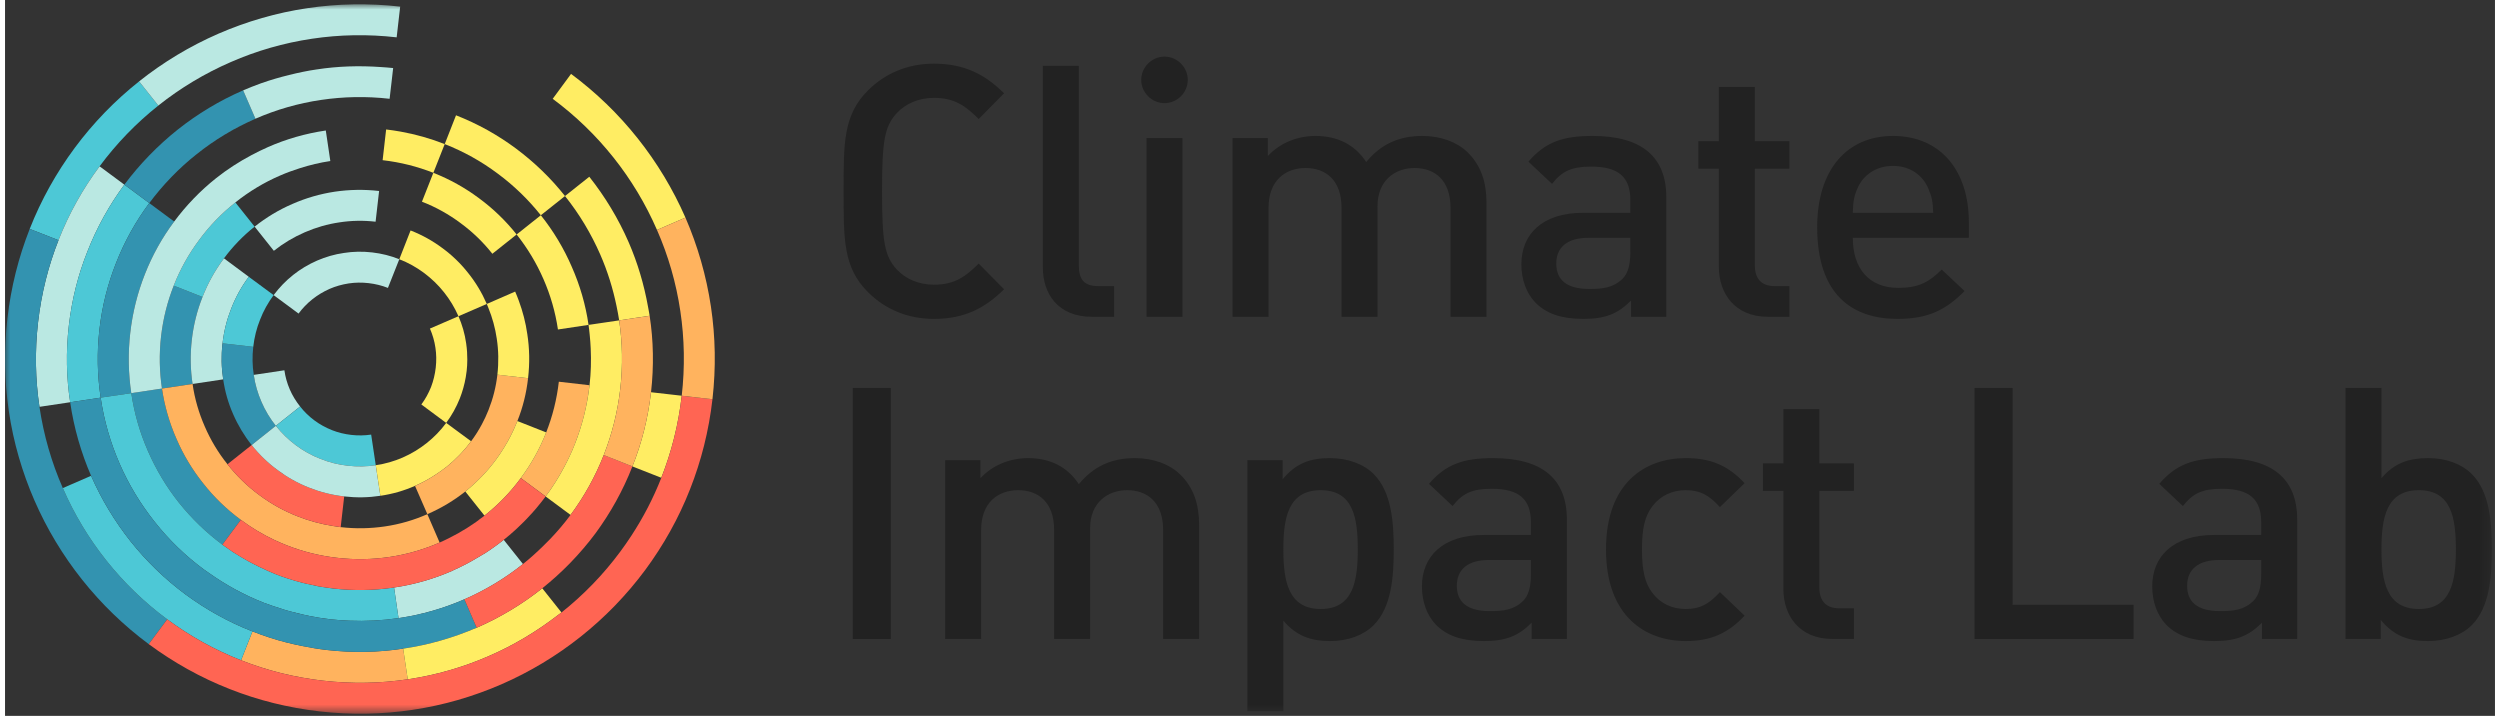 <svg xmlns="http://www.w3.org/2000/svg" xmlns:xlink="http://www.w3.org/1999/xlink" width="227" height="65" viewBox="0 0 240 69">
  <rect x="0" y="0" width="240" height="69" fill="#333333" stroke="none"/>
  <defs>
    <polygon id="logo-a" points="0 68.379 239.699 68.379 239.699 0 0 0"></polygon>
  </defs>
  <g fill="none" fill-rule="evenodd" transform="translate(0 .415)">
    <path fill="#222" d="M89.531 30.323C87.016 30.323 84.84 29.406 83.174 27.741 80.795 25.362 80.829 22.677 80.829 18.023 80.829 13.367 80.795 10.683 83.174 8.304 84.84 6.64 87.016 5.722 89.531 5.722 92.557 5.722 94.495 6.809 96.296 8.576L93.849 11.057C92.592 9.8 91.537 9.018 89.531 9.018 88.103 9.018 86.812 9.562 85.962 10.479 84.772 11.77 84.534 13.164 84.534 18.023 84.534 22.882 84.772 24.275 85.962 25.566 86.812 26.483 88.103 27.027 89.531 27.027 91.537 27.027 92.592 26.245 93.849 24.989L96.296 27.468C94.495 29.236 92.557 30.323 89.531 30.323zM104.758 30.119C101.495 30.119 100.033 27.91 100.033 25.362L100.033 5.927 103.5 5.927 103.5 25.158C103.5 26.483 103.976 27.163 105.37 27.163L106.9 27.163 106.9 30.119 104.758 30.119z"></path>
    <mask id="logo-b" fill="#fff">
      <use xlink:href="#logo-a"></use>
    </mask>
    <path fill="#222" d="M110.026 30.119L113.493 30.119 113.493 12.891 110.026 12.891 110.026 30.119zM111.759 9.528C110.536 9.528 109.515 8.508 109.515 7.285 109.515 6.062 110.536 5.042 111.759 5.042 112.984 5.042 114.003 6.062 114.003 7.285 114.003 8.508 112.984 9.528 111.759 9.528L111.759 9.528zM139.328 30.119L139.328 19.62C139.328 16.935 137.798 15.78 135.86 15.78 133.991 15.78 132.291 16.97 132.291 19.45L132.291 30.119 128.823 30.119 128.823 19.62C128.823 16.935 127.294 15.78 125.355 15.78 123.418 15.78 121.786 16.97 121.786 19.62L121.786 30.119 118.319 30.119 118.319 12.892 121.718 12.892 121.718 14.625C122.873 13.367 124.574 12.688 126.307 12.688 128.449 12.688 130.115 13.538 131.203 15.202 132.596 13.503 134.33 12.688 136.608 12.688 138.376 12.688 139.94 13.265 140.959 14.251 142.285 15.542 142.795 17.173 142.795 19.11L142.795 30.119 139.328 30.119zM156.66 22.508L152.615 22.508C150.576 22.508 149.522 23.426 149.522 24.989 149.522 26.551 150.508 27.435 152.683 27.435 154.009 27.435 154.995 27.333 155.914 26.45 156.422 25.939 156.66 25.124 156.66 23.901L156.66 22.508zM156.729 30.119L156.729 28.556C155.471 29.813 154.281 30.323 152.139 30.323 149.998 30.323 148.57 29.813 147.516 28.76 146.632 27.842 146.156 26.517 146.156 25.057 146.156 22.168 148.162 20.096 152.106 20.096L156.66 20.096 156.66 18.872C156.66 16.697 155.573 15.644 152.888 15.644 150.984 15.644 150.065 16.085 149.114 17.309L146.837 15.168C148.467 13.266 150.168 12.688 153.023 12.688 157.748 12.688 160.128 14.693 160.128 18.6L160.128 30.119 156.729 30.119zM169.916 30.119C166.687 30.119 165.191 27.809 165.191 25.328L165.191 15.848 163.22 15.848 163.22 13.197 165.191 13.197 165.191 7.965 168.659 7.965 168.659 13.197 171.99 13.197 171.99 15.848 168.659 15.848 168.659 25.158C168.659 26.415 169.271 27.163 170.563 27.163L171.99 27.163 171.99 30.119 169.916 30.119zM185.378 17.751C184.833 16.46 183.61 15.576 181.978 15.576 180.347 15.576 179.089 16.46 178.545 17.751 178.205 18.533 178.137 19.042 178.103 20.096L185.854 20.096C185.819 19.042 185.718 18.533 185.378 17.751L185.378 17.751zM178.103 22.508C178.103 25.464 179.667 27.333 182.488 27.333 184.426 27.333 185.446 26.789 186.67 25.566L188.879 27.638C187.111 29.406 185.446 30.323 182.421 30.323 178.103 30.323 174.669 28.046 174.669 21.488 174.669 15.916 177.559 12.688 181.978 12.688 186.601 12.688 189.287 16.086 189.287 20.979L189.287 22.508 178.103 22.508z" mask="url(#logo-b)"></path>
    <polygon fill="#222" points="81.713 61.172 85.384 61.172 85.384 36.98 81.713 36.98" mask="url(#logo-b)"></polygon>
    <path fill="#222" d="M111.627 61.172L111.627 50.673C111.627 47.988 110.097 46.833 108.159 46.833 106.289 46.833 104.589 48.023 104.589 50.502L104.589 61.172 101.122 61.172 101.122 50.673C101.122 47.988 99.592 46.833 97.655 46.833 95.717 46.833 94.085 48.023 94.085 50.673L94.085 61.172 90.618 61.172 90.618 43.944 94.017 43.944 94.017 45.678C95.173 44.42 96.873 43.741 98.606 43.741 100.748 43.741 102.414 44.591 103.502 46.255 104.896 44.556 106.63 43.741 108.907 43.741 110.674 43.741 112.238 44.318 113.258 45.304 114.585 46.595 115.095 48.226 115.095 50.163L115.095 61.172 111.627 61.172zM126.817 46.833C123.69 46.833 123.215 49.483 123.215 52.541 123.215 55.6 123.69 58.284 126.817 58.284 129.945 58.284 130.388 55.6 130.388 52.541 130.388 49.483 129.945 46.833 126.817 46.833M131.917 59.848C130.965 60.798 129.469 61.376 127.736 61.376 125.9 61.376 124.472 60.901 123.215 59.405L123.215 68.137 119.746 68.137 119.746 43.945 123.146 43.945 123.146 45.78C124.438 44.217 125.831 43.741 127.701 43.741 129.436 43.741 130.965 44.318 131.917 45.27 133.651 47.003 133.855 49.925 133.855 52.541 133.855 55.157 133.651 58.113 131.917 59.848M147.076 53.561L143.031 53.561C140.991 53.561 139.937 54.479 139.937 56.041 139.937 57.604 140.923 58.487 143.099 58.487 144.425 58.487 145.41 58.387 146.328 57.502 146.838 56.992 147.076 56.177 147.076 54.954L147.076 53.561zM147.145 61.172L147.145 59.61C145.886 60.865 144.697 61.375 142.555 61.375 140.413 61.375 138.985 60.865 137.931 59.813 137.048 58.896 136.572 57.571 136.572 56.109 136.572 53.221 138.577 51.149 142.521 51.149L147.076 51.149 147.076 49.925C147.076 47.75 145.988 46.697 143.303 46.697 141.399 46.697 140.481 47.139 139.529 48.362L137.251 46.221C138.883 44.319 140.583 43.741 143.438 43.741 148.164 43.741 150.543 45.746 150.543 49.653L150.543 61.172 147.145 61.172zM161.997 61.375C158.121 61.375 154.314 58.997 154.314 52.541 154.314 46.085 158.121 43.741 161.997 43.741 164.376 43.741 166.043 44.421 167.674 46.153L165.295 48.464C164.207 47.274 163.357 46.833 161.997 46.833 160.671 46.833 159.549 47.377 158.802 48.362 158.054 49.314 157.781 50.537 157.781 52.541 157.781 54.547 158.054 55.803 158.802 56.754 159.549 57.741 160.671 58.284 161.997 58.284 163.357 58.284 164.207 57.842 165.295 56.654L167.674 58.929C166.043 60.662 164.376 61.375 161.997 61.375M176.137 61.172C172.907 61.172 171.412 58.862 171.412 56.38L171.412 46.901 169.439 46.901 169.439 44.251 171.412 44.251 171.412 39.018 174.879 39.018 174.879 44.251 178.21 44.251 178.21 46.901 174.879 46.901 174.879 56.212C174.879 57.467 175.49 58.216 176.783 58.216L178.21 58.216 178.21 61.172 176.137 61.172z" mask="url(#logo-b)"></path>
    <polygon fill="#222" points="189.834 61.172 189.834 36.98 193.505 36.98 193.505 57.877 205.166 57.877 205.166 61.172" mask="url(#logo-b)"></polygon>
    <path fill="#222" d="M217.468 53.561L213.423 53.561C211.383 53.561 210.329 54.479 210.329 56.041 210.329 57.604 211.315 58.487 213.491 58.487 214.817 58.487 215.802 58.387 216.721 57.502 217.23 56.992 217.468 56.177 217.468 54.954L217.468 53.561zM217.537 61.172L217.537 59.61C216.278 60.865 215.089 61.375 212.947 61.375 210.806 61.375 209.377 60.865 208.323 59.813 207.44 58.896 206.964 57.571 206.964 56.109 206.964 53.221 208.969 51.149 212.913 51.149L217.468 51.149 217.468 49.925C217.468 47.75 216.38 46.697 213.695 46.697 211.791 46.697 210.873 47.139 209.921 48.362L207.644 46.221C209.275 44.319 210.975 43.741 213.83 43.741 218.556 43.741 220.936 45.746 220.936 49.653L220.936 61.172 217.537 61.172zM232.662 46.833C229.534 46.833 229.058 49.483 229.058 52.541 229.058 55.6 229.534 58.284 232.662 58.284 235.789 58.284 236.232 55.6 236.232 52.541 236.232 49.483 235.789 46.833 232.662 46.833M237.761 59.848C236.809 60.798 235.28 61.376 233.546 61.376 231.675 61.376 230.282 60.901 228.99 59.338L228.99 61.172 225.591 61.172 225.591 36.979 229.058 36.979 229.058 45.678C230.317 44.183 231.744 43.741 233.58 43.741 235.313 43.741 236.809 44.318 237.761 45.27 239.495 47.003 239.699 49.925 239.699 52.541 239.699 55.157 239.495 58.113 237.761 59.848" mask="url(#logo-b)"></path>
    <path fill="#FFB35E" d="M38.375,62.107 L38.374,62.104 C35.983,62.473 33.51,62.521 31.001,62.234 L30.992,62.233 C30.192,62.143 29.409,62.006 28.633,61.85 C27.586,61.64 26.558,61.383 25.559,61.059 C24.98,60.873 24.409,60.668 23.848,60.445 L22.75,63.228 C25.234,64.208 27.883,64.877 30.654,65.194 L30.663,65.195 C33.443,65.512 36.175,65.457 38.816,65.062 L38.375,62.107 Z" mask="url(#logo-b)"></path>
    <path fill="#BAE8E2" d="M49.922,53.949 L48.069,51.619 L48.068,51.618 C47.683,51.924 47.287,52.217 46.881,52.496 C46.862,52.51 46.844,52.525 46.825,52.538 C46.65,52.659 46.475,52.773 46.301,52.887 C46.204,52.949 46.102,53 46.005,53.061 C45.699,53.252 45.388,53.433 45.072,53.609 C44.908,53.701 44.748,53.795 44.581,53.882 C44.091,54.139 43.595,54.385 43.087,54.608 L43.087,54.614 C41.332,55.38 39.457,55.925 37.501,56.214 L37.496,56.214 L37.497,56.218 L37.499,56.217 L37.929,59.165 L37.931,59.165 L37.931,59.165 L37.931,59.163 C40.143,58.841 42.28,58.223 44.277,57.35 C46.314,56.462 48.203,55.32 49.924,53.949 L49.923,53.948 L49.922,53.949 Z" mask="url(#logo-b)"></path>
    <path fill="#FFB35E" d="M49.713,45.662 L49.715,45.665 L49.716,45.664 L52.108,47.437 C52.775,46.548 53.365,45.602 53.889,44.614 C54.277,43.887 54.632,43.139 54.935,42.361 L54.935,42.359 L54.933,42.358 C55.631,40.591 56.115,38.697 56.337,36.716 L53.38,36.378 C53.185,38.091 52.767,39.731 52.163,41.263 L52.162,41.263 L52.161,41.265 C51.538,42.853 50.71,44.327 49.713,45.662 Z" mask="url(#logo-b)"></path>
    <path fill="#4DC8D6" d="M9.115,15.616 C10.743,13.417 12.646,11.452 14.776,9.76 L12.922,7.43 C10.591,9.282 8.501,11.437 6.712,13.847 C4.954,16.223 3.48,18.843 2.379,21.651 L5.154,22.739 C6.163,20.166 7.501,17.78 9.115,15.616" mask="url(#logo-b)"></path>
    <path fill="#BAE8E2" d="M3.186,30.648 C2.868,33.428 2.923,36.158 3.319,38.798 L6.279,38.356 C5.909,35.967 5.861,33.494 6.147,30.987 C6.434,28.479 7.038,26.081 7.937,23.835 C8.845,21.509 10.056,19.346 11.5,17.383 L9.115,15.616 C7.501,17.78 6.164,20.167 5.155,22.739 C4.173,25.222 3.504,27.869 3.186,30.648" mask="url(#logo-b)"></path>
    <path fill="#4DC8D6" d="M6.148,30.987 C5.861,33.494 5.909,35.967 6.278,38.356 L9.219,37.913 C8.893,35.785 8.844,33.569 9.1,31.324 C9.356,29.079 9.904,26.94 10.702,24.931 C11.518,22.851 12.602,20.911 13.903,19.161 L11.5,17.383 C10.056,19.346 8.846,21.51 7.937,23.835 C7.038,26.081 6.434,28.479 6.148,30.987" mask="url(#logo-b)"></path>
    <path fill="#3393B0" d="M9.1,31.324 C8.844,33.569 8.893,35.785 9.219,37.913 L12.168,37.479 C11.887,35.594 11.844,33.645 12.071,31.663 C12.297,29.68 12.779,27.791 13.478,26.018 C14.201,24.184 15.147,22.485 16.305,20.939 L13.903,19.161 C12.602,20.911 11.518,22.851 10.703,24.931 C9.903,26.94 9.357,29.079 9.1,31.324" mask="url(#logo-b)"></path>
    <path fill="#3393B0" d="M18.489 14.431L18.487 14.428 18.487 14.428 18.488 14.428C20.209 13.057 22.104 11.915 24.135 11.028L22.951 8.293 22.954 8.293 22.953 8.291C20.684 9.279 18.556 10.558 16.629 12.09 14.71 13.623 12.985 15.397 11.501 17.383L13.903 19.161C15.225 17.387 16.765 15.792 18.489 14.431M9.765 53.611C8.072 51.483 6.661 49.139 5.571 46.63 4.486 44.159 3.723 41.531 3.319 38.798 2.923 36.157 2.868 33.428 3.186 30.649 3.504 27.869 4.173 25.222 5.155 22.738L2.38 21.652C1.307 24.372.572 27.269.225 30.311-.123 33.352-.061 36.339.37 39.232.809 42.216 1.654 45.101 2.831 47.812 4.03 50.562 5.58 53.133 7.434 55.464 9.287 57.793 11.443 59.882 13.853 61.671L15.632 59.279C13.432 57.652 11.458 55.739 9.765 53.611" mask="url(#logo-b)"></path>
    <path fill="#BAE8E2" d="M21.76,5.568 C24.232,4.484 26.87,3.722 29.595,3.317 C32.237,2.922 34.968,2.866 37.749,3.184 L38.087,0.224 C35.044,-0.123 32.055,-0.061 29.161,0.37 C26.175,0.809 23.289,1.653 20.577,2.829 C17.825,4.028 15.253,5.578 12.922,7.43 L14.775,9.76 C16.904,8.068 19.25,6.657 21.76,5.568" mask="url(#logo-b)"></path>
    <path fill="#3393B0" d="M16.768 48.046C17.981 49.56 19.385 50.922 20.95 52.082L20.95 52.081 21.139 51.827 22.728 49.689C21.366 48.681 20.142 47.505 19.109 46.185 18.058 44.873 17.186 43.426 16.519 41.873 15.85 40.347 15.375 38.725 15.127 37.037L12.168 37.479C12.459 39.429 12.998 41.297 13.778 43.064 14.555 44.849 15.565 46.533 16.768 48.046M18.003 32.34C18.168 30.891 18.519 29.51 19.034 28.211L16.261 27.116C15.654 28.651 15.237 30.291 15.042 32.001 14.846 33.713 14.882 35.404 15.127 37.037L18.076 36.595C17.867 35.223 17.838 33.788 18.003 32.34" mask="url(#logo-b)"></path>
    <path fill="#BAE8E2" d="M18.488,14.428 L18.488,14.428 L18.49,14.431 L18.49,14.43 C20.207,13.057 22.108,11.918 24.135,11.031 L24.135,11.028 C22.104,11.915 20.209,13.057 18.488,14.428 L18.488,14.428 Z" mask="url(#logo-b)"></path>
    <path fill="#FFB35E" d="M19.109,46.186 C20.142,47.505 21.365,48.681 22.728,49.689 C22.729,49.69 22.729,49.69 22.73,49.69 C23.731,50.437 24.81,51.09 25.958,51.631 C25.989,51.647 26.024,51.659 26.056,51.674 C26.407,51.837 26.763,51.994 27.127,52.135 L27.127,52.135 L27.161,52.051 L27.127,52.135 C28.653,52.74 30.294,53.156 32.008,53.351 L32.015,53.351 C33.736,53.553 35.423,53.513 37.057,53.271 C38.744,53.022 40.364,52.545 41.89,51.88 L40.707,49.145 C39.416,49.716 38.038,50.119 36.606,50.328 C35.228,50.529 33.803,50.563 32.351,50.395 C32.099,50.365 31.852,50.323 31.604,50.283 C30.428,50.094 29.296,49.788 28.225,49.363 L28.225,49.361 C28.225,49.361 28.224,49.36 28.223,49.36 L28.223,49.363 C26.879,48.842 25.629,48.14 24.497,47.296 C23.346,46.449 22.314,45.442 21.441,44.333 C20.549,43.223 19.817,42.002 19.251,40.69 C18.683,39.396 18.281,38.021 18.077,36.595 L15.127,37.037 C15.374,38.725 15.849,40.348 16.519,41.873 C17.187,43.426 18.058,44.873 19.109,46.186" mask="url(#logo-b)"></path>
    <path fill="#4DC8D6" d="M18.708,22.717 C17.712,24.053 16.882,25.527 16.26,27.115 L19.034,28.211 C19.555,26.868 20.258,25.618 21.103,24.486 C21.948,23.345 22.947,22.312 24.057,21.43 L22.204,19.1 C20.883,20.141 19.708,21.355 18.708,22.717" mask="url(#logo-b)"></path>
    <path fill="#BAE8E2" d="M18.003,32.34 C17.838,33.788 17.867,35.223 18.076,36.595 L21.027,36.151 C20.853,35.022 20.829,33.864 20.964,32.678 C21.1,31.492 21.385,30.369 21.809,29.308 C22.237,28.21 22.804,27.183 23.496,26.264 L21.102,24.486 C20.258,25.618 19.555,26.868 19.034,28.211 C18.519,29.51 18.168,30.891 18.003,32.34" mask="url(#logo-b)"></path>
    <path fill="#4DC8D6" d="M20.353 16.753C20.349 16.755 20.346 16.757 20.346 16.757L20.343 16.76C20.343 16.76 20.345 16.759 20.346 16.757 20.349 16.756 20.351 16.754 20.353 16.753M17.4 56.886C15.413 55.411 13.628 53.684 12.095 51.759 10.573 49.833 9.291 47.715 8.294 45.446L5.571 46.63C6.661 49.139 8.072 51.483 9.765 53.611 11.457 55.739 13.432 57.652 15.632 59.279 17.797 60.883 20.186 62.22 22.75 63.228L23.847 60.446C21.52 59.538 19.364 58.329 17.4 56.886" mask="url(#logo-b)"></path>
    <path fill="#BAE8E2" d="M24.135,11.028 C26.138,10.155 28.269,9.536 30.481,9.214 C32.619,8.898 34.824,8.851 37.069,9.106 L37.294,7.167 L37.41,6.144 C37.015,6.099 36.621,6.077 36.227,6.048 C34.126,5.899 32.052,5.966 30.037,6.278 C29.137,6.407 28.256,6.596 27.384,6.812 C26.479,7.035 25.585,7.291 24.714,7.601 C24.695,7.608 24.676,7.613 24.656,7.62 C24.626,7.631 24.597,7.644 24.567,7.655 C24.022,7.853 23.484,8.064 22.954,8.293 L22.951,8.293 L24.135,11.028 Z" mask="url(#logo-b)"></path>
    <path fill="#3393B0" d="M21.027,36.152 C21.196,37.317 21.517,38.446 21.984,39.498 C22.449,40.569 23.05,41.573 23.772,42.481 L26.103,40.629 C25.541,39.923 25.071,39.144 24.715,38.315 C24.359,37.495 24.101,36.622 23.975,35.717 C23.838,34.84 23.821,33.939 23.926,33.016 L20.964,32.678 C20.829,33.864 20.853,35.022 21.027,36.152" mask="url(#logo-b)"></path>
    <path fill="#4DC8D6" d="M20.965 32.678L23.926 33.016C24.031 32.093 24.251 31.219 24.584 30.395 24.91 29.543 25.358 28.75 25.89 28.031L23.496 26.264C22.803 27.183 22.237 28.21 21.809 29.307 21.385 30.368 21.1 31.492 20.965 32.678M37.499 56.217L37.497 56.218 37.494 56.218C37.453 56.224 37.411 56.226 37.37 56.232 36.436 56.365 35.488 56.441 34.528 56.454 33.587 56.466 32.637 56.422 31.677 56.312L31.672 56.312 31.671 56.312 31.671 56.314 31.671 56.314C31.422 56.281 31.181 56.254 30.932 56.214 30.69 56.18 30.448 56.147 30.206 56.099L30.2 56.099C30.011 56.06 29.83 56.012 29.642 55.972 29.306 55.905 28.976 55.838 28.647 55.751 27.753 55.521 26.879 55.239 26.032 54.911L26.03 54.914 26.029 54.909C26.03 54.91 26.031 54.91 26.032 54.911L26.032 54.903C25.911 54.857 25.783 54.803 25.662 54.749 25.541 54.695 25.42 54.641 25.299 54.594 25.247 54.571 25.199 54.543 25.147 54.52 24.678 54.313 24.221 54.087 23.771 53.85 23.659 53.791 23.548 53.731 23.437 53.67 22.972 53.414 22.518 53.143 22.075 52.858 22.044 52.838 22.009 52.82 21.978 52.8 21.747 52.649 21.523 52.486 21.297 52.324 21.183 52.244 21.064 52.17 20.951 52.087L20.949 52.082C19.385 50.922 17.981 49.56 16.768 48.046 15.565 46.533 14.555 44.85 13.777 43.064 12.998 41.297 12.458 39.429 12.168 37.479L9.219 37.912C9.544 40.123 10.163 42.257 11.035 44.255 11.915 46.281 13.066 48.174 14.437 49.899 15.8 51.622 17.394 53.171 19.18 54.484L19.18 54.483 19.348 54.256 19.18 54.483C19.322 54.589 19.474 54.686 19.619 54.789 21.254 55.95 23.031 56.933 24.941 57.682L24.943 57.681 24.943 57.683 24.943 57.686C25.219 57.792 25.501 57.886 25.778 57.981 25.798 57.988 25.818 57.995 25.837 58.001 25.876 58.015 25.915 58.025 25.954 58.039 26.312 58.164 26.67 58.282 27.033 58.391 27.247 58.453 27.464 58.508 27.679 58.565 28.077 58.671 28.48 58.767 28.887 58.859 29.042 58.893 29.197 58.928 29.354 58.96 29.624 59.013 29.896 59.065 30.171 59.109 30.192 59.112 30.214 59.116 30.235 59.12 30.597 59.178 30.962 59.227 31.329 59.271L31.331 59.273 31.338 59.274 31.341 59.274C31.956 59.344 32.568 59.387 33.176 59.412 34.789 59.479 36.378 59.394 37.929 59.165L37.499 56.217z" mask="url(#logo-b)"></path>
    <polygon fill="#BAE8E2" points="19.18 54.483 19.18 54.483 19.348 54.256" mask="url(#logo-b)"></polygon>
    <path fill="#FF6553" d="M19.619 54.789C21.252 55.952 23.034 56.935 24.941 57.682L24.942 57.682C23.03 56.933 21.254 55.95 19.619 54.789M24.497 47.296C25.629 48.14 26.878 48.842 28.222 49.362L28.223 49.359C28.224 49.36 28.224 49.36 28.225 49.36L28.224 49.363C29.297 49.788 30.428 50.094 31.604 50.283 31.853 50.323 32.101 50.365 32.354 50.394L32.692 47.434C31.506 47.298 30.374 47.013 29.312 46.589 28.214 46.161 27.197 45.586 26.275 44.894 25.336 44.21 24.493 43.389 23.772 42.481L21.44 44.333C22.314 45.442 23.346 46.449 24.497 47.296" mask="url(#logo-b)"></path>
    <path fill="#BAE8E2" d="M28.895,21.973 C29.947,21.515 31.077,21.186 32.242,21.017 C33.373,20.842 34.532,20.819 35.718,20.955 L36.056,17.994 L36.047,17.993 C34.598,17.828 33.173,17.858 31.801,18.059 C30.373,18.272 28.996,18.674 27.703,19.242 C26.39,19.807 25.167,20.548 24.058,21.43 L25.911,23.76 C26.819,23.038 27.823,22.438 28.895,21.973" mask="url(#logo-b)"></path>
    <path fill="#BAE8E2" d="M30.918 12.164C28.961 12.453 27.092 12.99 25.324 13.77L25.325 13.772 25.327 13.771 25.327 13.775 25.325 13.772C24.788 14.006 24.264 14.267 23.746 14.542 23.149 14.859 22.565 15.202 21.999 15.57 21.995 15.573 21.989 15.577 21.984 15.58 21.422 15.945 20.877 16.337 20.353 16.752 20.351 16.755 20.348 16.756 20.346 16.757L20.345 16.763 20.343 16.76 20.343 16.76C18.83 17.963 17.466 19.375 16.305 20.939 15.147 22.485 14.2 24.184 13.478 26.018 12.779 27.791 12.297 29.68 12.071 31.663 11.844 33.645 11.888 35.595 12.168 37.479L15.127 37.037C14.882 35.404 14.846 33.713 15.041 32.001 15.237 30.292 15.654 28.651 16.261 27.115 16.883 25.527 17.712 24.053 18.708 22.717 19.708 21.355 20.883 20.141 22.204 19.1L22.206 19.092C23.517 18.049 24.967 17.168 26.52 16.502 27.131 16.234 27.762 16.006 28.403 15.802 29.36 15.497 30.343 15.256 31.355 15.107L30.918 12.164zM26.102 40.628L28.443 38.768C28.043 38.264 27.702 37.712 27.448 37.123 27.194 36.535 27.017 35.918 26.926 35.275L23.975 35.718C24.101 36.622 24.359 37.495 24.715 38.315 25.07 39.144 25.541 39.922 26.102 40.628M29.625 28.43C30.129 28.029 30.681 27.698 31.271 27.435 31.851 27.181 32.476 27.004 33.121 26.904 33.746 26.81 34.39 26.8 35.042 26.875 35.694 26.95 36.318 27.103 36.907 27.336L38.002 24.572C37.178 24.239 36.304 24.021 35.381 23.914 34.456 23.809 33.555 23.825 32.677 23.965 31.773 24.09 30.899 24.348 30.078 24.703 29.247 25.067 28.47 25.529 27.764 26.091 27.058 26.652 26.433 27.304 25.89 28.031L28.294 29.81C28.673 29.294 29.12 28.831 29.625 28.43" mask="url(#logo-b)"></path>
    <path fill="#4DC8D6" d="M28.044,42.51 C28.763,43.042 29.556,43.49 30.409,43.816 C31.233,44.149 32.107,44.368 33.031,44.473 C33.955,44.579 34.856,44.562 35.734,44.425 L35.291,41.475 C34.666,41.569 34.023,41.578 33.37,41.504 C32.718,41.43 32.093,41.276 31.505,41.043 C30.9,40.8 30.33,40.488 29.823,40.109 C29.298,39.719 28.836,39.271 28.444,38.768 L26.102,40.629 C26.664,41.334 27.317,41.969 28.044,42.51" mask="url(#logo-b)"></path>
    <polygon fill="#FF6553" points="31.669 56.313 31.67 56.313 31.67 56.311 31.669 56.311" mask="url(#logo-b)"></polygon>
    <path fill="#3393B0" d="M12.096,51.759 C13.628,53.685 15.413,55.411 17.401,56.886 C19.364,58.329 21.52,59.538 23.847,60.446 L23.848,60.444 C24.41,60.667 24.98,60.872 25.559,61.06 C26.558,61.383 27.586,61.64 28.633,61.85 C29.408,62.006 30.191,62.141 30.991,62.231 L30.993,62.23 L30.992,62.234 L31.001,62.234 C33.51,62.521 35.983,62.473 38.374,62.104 L38.375,62.103 L38.375,62.104 C40.847,61.744 43.22,61.052 45.459,60.088 L45.46,60.091 L45.46,60.091 L44.277,57.349 C42.281,58.223 40.143,58.841 37.931,59.164 L37.931,59.164 L37.931,59.164 L37.929,59.164 C36.379,59.393 34.79,59.478 33.176,59.412 C32.567,59.387 31.955,59.345 31.339,59.275 L31.339,59.274 L31.331,59.274 L31.33,59.276 L31.327,59.274 C30.96,59.233 30.597,59.179 30.235,59.12 C30.213,59.117 30.193,59.112 30.171,59.109 C29.897,59.063 29.624,59.014 29.354,58.96 C29.198,58.928 29.042,58.893 28.887,58.859 C28.481,58.769 28.078,58.673 27.68,58.566 C27.464,58.508 27.247,58.453 27.034,58.391 C26.67,58.282 26.312,58.164 25.955,58.039 C25.917,58.026 25.877,58.016 25.84,58.002 C25.819,57.995 25.799,57.988 25.778,57.981 C25.501,57.886 25.219,57.792 24.943,57.685 L24.943,57.683 L24.942,57.684 L24.941,57.681 C23.034,56.935 21.253,55.952 19.619,54.789 C19.474,54.685 19.323,54.59 19.179,54.484 C17.394,53.171 15.8,51.622 14.437,49.898 C13.065,48.174 11.914,46.282 11.036,44.255 C10.163,42.257 9.544,40.123 9.219,37.912 L6.279,38.357 C6.638,40.827 7.329,43.208 8.294,45.446 C9.292,47.715 10.572,49.834 12.096,51.759" mask="url(#logo-b)"></path>
    <polygon fill="#FF6553" points="31.331 59.274 31.339 59.274 31.331 59.273" mask="url(#logo-b)"></polygon>
    <path fill="#BAE8E2" d="M33.031,44.473 C32.107,44.368 31.233,44.149 30.409,43.816 C29.556,43.49 28.763,43.042 28.044,42.51 C27.317,41.968 26.664,41.335 26.102,40.628 L23.772,42.481 C24.493,43.389 25.336,44.209 26.276,44.895 C27.197,45.587 28.214,46.161 29.312,46.589 C30.374,47.013 31.506,47.298 32.692,47.434 C33.879,47.569 35.047,47.547 36.177,47.373 L35.734,44.424 C34.856,44.563 33.955,44.579 33.031,44.473" mask="url(#logo-b)"></path>
    <path fill="#FFED63" d="M42.381 13.471L42.38 13.474C41.026 12.941 39.605 12.536 38.127 12.27 37.668 12.189 37.204 12.118 36.734 12.064L36.535 13.806 36.396 15.025C38.117 15.222 39.748 15.637 41.285 16.243L42.381 13.471zM42.522 40.349C42.257 40.712 41.964 41.057 41.65 41.38L41.649 41.382C41.335 41.705 41 42.008 40.648 42.29L40.647 42.292 40.647 42.291 40.647 42.29 40.648 42.289C39.942 42.851 39.163 43.321 38.333 43.685 37.512 44.041 36.638 44.298 35.734 44.424L36.178 47.373C37.343 47.204 38.463 46.882 39.516 46.415 40.204 46.116 40.862 45.755 41.487 45.346 41.835 45.118 42.176 44.88 42.502 44.619L42.5 44.618 42.498 44.615 42.502 44.616 42.509 44.623C43.417 43.897 44.23 43.057 44.922 42.116L42.522 40.349zM42.309 27.751C42.871 28.457 43.342 29.235 43.705 30.065L46.437 28.882 46.435 28.879 46.435 28.879C45.971 27.808 45.362 26.796 44.64 25.898 43.92 24.981 43.077 24.17 42.136 23.484 41.206 22.792 40.188 22.226 39.09 21.798L38.002 24.572C38.855 24.899 39.648 25.346 40.367 25.878 41.094 26.42 41.748 27.044 42.309 27.751M41.486 33.104C41.581 33.729 41.589 34.372 41.515 35.024 41.441 35.676 41.286 36.3 41.063 36.889 40.82 37.494 40.507 38.064 40.128 38.571L42.521 40.347C43.053 39.629 43.501 38.836 43.837 37.986 44.093 37.334 44.286 36.652 44.409 35.941 44.441 35.751 44.471 35.559 44.492 35.364L44.492 35.363 44.495 35.364C44.538 34.987 44.555 34.615 44.557 34.246 44.561 33.74 44.528 33.24 44.456 32.749 44.452 32.72 44.45 32.691 44.445 32.662L44.445 32.662 44.445 32.662C44.319 31.759 44.061 30.885 43.706 30.065L40.955 31.255C41.209 31.835 41.394 32.461 41.486 33.104" mask="url(#logo-b)"></path>
    <path fill="#FFB35E" d="M42.509,44.623 L42.502,44.616 L42.5,44.618 L42.502,44.619 C42.176,44.88 41.835,45.118 41.487,45.346 C40.861,45.757 40.204,46.119 39.517,46.417 L40.108,47.771 L40.708,49.145 C41.376,48.856 42.025,48.522 42.649,48.148 C43.245,47.787 43.819,47.391 44.362,46.96 L44.364,46.961 L44.364,46.961 C45.474,46.074 46.469,45.046 47.316,43.897 C47.587,43.533 47.837,43.154 48.078,42.769 C48.549,42.011 48.959,41.211 49.299,40.372 C49.326,40.304 49.359,40.237 49.386,40.167 C49.904,38.877 50.254,37.486 50.415,36.042 L47.457,35.699 C47.322,36.888 47.033,38.017 46.61,39.079 L46.609,39.08 L46.611,39.082 C46.516,39.326 46.411,39.563 46.303,39.799 C46.196,40.03 46.082,40.255 45.963,40.479 C45.657,41.052 45.312,41.601 44.924,42.117 L44.922,42.116 L44.922,42.116 C44.23,43.057 43.417,43.897 42.509,44.623" mask="url(#logo-b)"></path>
    <path fill="#FFED63" d="M44.363 46.959C43.819 47.391 43.245 47.788 42.648 48.148 43.247 47.788 43.821 47.393 44.364 46.961L44.363 46.959zM45.684 18.69C44.348 17.694 42.874 16.865 41.284 16.243L40.186 19.026C41.531 19.545 42.781 20.247 43.914 21.093 45.065 21.939 46.09 22.928 46.972 24.046L49.312 22.186C48.27 20.874 47.047 19.69 45.684 18.69" mask="url(#logo-b)"></path>
    <path fill="#FF6553" d="M46.609,39.081 C46.515,39.325 46.412,39.564 46.303,39.8 C46.412,39.564 46.516,39.325 46.611,39.081 L46.609,39.081 Z" mask="url(#logo-b)"></path>
    <path fill="#FFED63" d="M49.241,13.896 C47.491,12.596 45.55,11.512 43.469,10.697 L43.468,10.699 L43.469,10.699 L42.633,12.83 L42.381,13.471 C44.216,14.194 45.915,15.14 47.462,16.298 C49.036,17.459 50.441,18.82 51.644,20.333 L53.975,18.481 C52.612,16.757 51.017,15.218 49.241,13.896" mask="url(#logo-b)"></path>
    <path fill="#FFED63" d="M51.903 26.498C52.572 28.024 53.046 29.655 53.294 31.343L56.244 30.9C55.962 28.951 55.415 27.082 54.634 25.315 53.866 23.531 52.856 21.847 51.644 20.333L49.312 22.186C50.355 23.497 51.227 24.944 51.903 26.498M53.115 57.964L51.784 56.29C49.855 57.821 47.724 59.103 45.46 60.091L45.519 60.224 45.46 60.091C43.222 61.052 40.848 61.744 38.375 62.107L38.816 65.062C41.55 64.659 44.177 63.895 46.65 62.812L46.651 62.809 46.653 62.811C49.01 61.788 51.214 60.471 53.238 58.915 53.369 58.814 53.506 58.722 53.635 58.62L53.115 57.964z" mask="url(#logo-b)"></path>
    <path fill="#FFB35E" d="M46.65,62.812 L46.65,62.812 C46.651,62.812 46.652,62.811 46.653,62.811 C46.651,62.811 46.651,62.811 46.65,62.812" mask="url(#logo-b)"></path>
    <path fill="#FFED63" d="M49.398,45.43 L49.713,45.662 C50.71,44.327 51.538,42.854 52.161,41.265 L49.386,40.169 C49.359,40.238 49.327,40.304 49.299,40.373 C48.961,41.211 48.55,42.01 48.078,42.769 C47.838,43.154 47.589,43.532 47.318,43.894 L47.318,43.899 L47.316,43.897 C46.469,45.046 45.474,46.074 44.365,46.961 L45.681,48.616 L46.213,49.286 C47.531,48.244 48.714,47.029 49.716,45.665 L49.712,45.662 L49.398,45.43 Z" mask="url(#logo-b)"></path>
    <path fill="#FF6553" d="M49.299,40.373 C48.96,41.211 48.549,42.011 48.078,42.769 C48.55,42.011 48.961,41.211 49.299,40.373" mask="url(#logo-b)"></path>
    <path fill="#FFED63" d="M50.341 31.788C50.185 30.681 49.905 29.61 49.526 28.581 49.415 28.281 49.298 27.982 49.17 27.69L46.437 28.882C46.493 29.007 46.539 29.136 46.59 29.263 46.973 30.206 47.248 31.195 47.396 32.218 47.571 33.347 47.591 34.516 47.457 35.699L50.415 36.042C50.583 34.59 50.556 33.166 50.341 31.788M53.379 36.378L53.379 36.378C53.184 38.088 52.768 39.727 52.161 41.263L52.163 41.263C52.768 39.731 53.185 38.091 53.379 36.378M53.89 44.614C53.365 45.603 52.775 46.548 52.109 47.438L54.125 48.934 54.509 49.218 54.508 49.219 54.509 49.219C55.806 47.465 56.895 45.53 57.709 43.446 58.495 41.444 59.047 39.301 59.302 37.056 59.558 34.812 59.51 32.601 59.194 30.464L59.193 30.465 59.193 30.466 57.293 30.746 56.244 30.901C56.291 31.216 56.321 31.536 56.355 31.855 56.401 32.294 56.433 32.737 56.453 33.182 56.505 34.344 56.477 35.521 56.341 36.714L56.341 36.717C56.114 38.698 55.632 40.587 54.935 42.359L54.934 42.361C54.632 43.139 54.276 43.887 53.89 44.614M61.98 29.169C61.594 27.004 60.969 24.91 60.109 22.932 59.121 20.663 57.839 18.546 56.316 16.621L53.974 18.481C55.347 20.196 56.487 22.095 57.374 24.121L57.379 24.123 57.376 24.125C58.071 25.714 58.597 27.394 58.95 29.127 59.041 29.57 59.127 30.014 59.195 30.464L62.132 30.021C62.091 29.734 62.03 29.453 61.98 29.169M60.978 12.916C59.125 10.585 56.969 8.496 54.558 6.708L52.788 9.111C54.988 10.737 56.955 12.64 58.647 14.768 60.34 16.896 61.751 19.24 62.841 21.749L65.583 20.558C64.381 17.816 62.832 15.246 60.978 12.916M63.255 45.637C64.237 43.158 64.909 40.51 65.225 37.728L62.267 37.392C61.978 39.899 61.373 42.298 60.472 44.542L63.255 45.637z" mask="url(#logo-b)"></path>
    <path fill="#FF6553" d="M54.509,49.219 C53.915,50.022 53.267,50.78 52.581,51.503 C52.344,51.753 52.1,51.995 51.852,52.234 C51.235,52.835 50.597,53.413 49.924,53.949 C48.203,55.32 46.314,56.462 44.277,57.35 L45.46,60.091 C47.725,59.104 49.855,57.821 51.784,56.289 L51.786,56.288 L51.786,56.287 C53.702,54.755 55.426,52.983 56.908,50.999 C56.908,50.999 56.91,50.997 56.911,50.997 C58.356,49.028 59.565,46.865 60.472,44.542 L57.709,43.446 C56.896,45.53 55.807,47.465 54.509,49.219" mask="url(#logo-b)"></path>
    <path fill="#FFB35E" d="M59.302 37.056C59.047 39.301 58.496 41.444 57.709 43.447L60.472 44.542C61.373 42.298 61.978 39.899 62.267 37.392 62.549 34.886 62.502 32.413 62.133 30.021L59.195 30.465C59.511 32.601 59.558 34.812 59.302 37.056M56.909 50.999L56.909 50.999C56.909 50.999 56.911 50.997 56.911 50.996 56.91 50.997 56.909 50.999 56.909 50.999" mask="url(#logo-b)"></path>
    <path fill="#FF6553" d="M63.258,45.64 C62.483,47.614 61.513,49.476 60.375,51.214 C60.03,51.742 59.673,52.26 59.297,52.764 C59.297,52.765 59.296,52.766 59.295,52.766 L59.295,52.766 C57.668,54.964 55.765,56.928 53.636,58.619 C53.507,58.722 53.369,58.814 53.238,58.915 C51.218,60.472 49.014,61.789 46.653,62.811 C46.652,62.811 46.651,62.812 46.65,62.813 L46.65,62.812 C44.177,63.895 41.55,64.659 38.817,65.062 C36.175,65.457 33.443,65.513 30.663,65.195 L30.654,65.194 C27.883,64.878 25.234,64.208 22.75,63.228 C20.186,62.22 17.797,60.883 15.632,59.279 L13.853,61.671 C16.231,63.428 18.852,64.901 21.662,66.002 C24.374,67.073 27.281,67.808 30.316,68.154 L30.325,68.155 C33.368,68.502 36.357,68.44 39.25,68.01 C42.237,67.571 45.122,66.726 47.835,65.55 C50.587,64.351 53.159,62.802 55.49,60.949 C57.82,59.096 59.911,56.942 61.701,54.532 C63.458,52.155 64.932,49.537 66.033,46.727 C67.105,44.007 67.84,41.111 68.187,38.069 L65.226,37.731 C64.908,40.51 64.239,43.157 63.258,45.64" mask="url(#logo-b)"></path>
    <path fill="#FFB35E" d="M68.042,29.147 C67.595,26.153 66.759,23.269 65.583,20.558 L62.841,21.749 C63.925,24.22 64.69,26.847 65.093,29.581 C65.488,32.222 65.544,34.951 65.226,37.73 L68.188,38.068 C68.535,35.027 68.473,32.04 68.042,29.147" mask="url(#logo-b)"></path>
    <path fill="#FF6553" d="M49.715,45.665 C48.714,47.029 47.531,48.244 46.214,49.286 L46.216,49.289 L46.216,49.289 C45.154,50.132 43.994,50.861 42.769,51.465 C42.48,51.608 42.189,51.75 41.893,51.878 C41.892,51.879 41.891,51.879 41.89,51.879 C40.364,52.545 38.744,53.022 37.057,53.27 C35.423,53.513 33.736,53.553 32.015,53.351 L32.008,53.351 C30.294,53.156 28.653,52.74 27.127,52.135 L27.127,52.135 C26.763,51.994 26.407,51.838 26.056,51.674 C26.023,51.659 25.99,51.646 25.958,51.631 C24.81,51.09 23.731,50.437 22.73,49.69 L21.139,51.827 L20.949,52.081 L20.949,52.082 C21.063,52.166 21.182,52.242 21.297,52.324 C21.523,52.486 21.746,52.65 21.978,52.8 C22.009,52.82 22.044,52.838 22.074,52.858 C22.517,53.144 22.971,53.414 23.437,53.67 C23.547,53.731 23.659,53.79 23.771,53.85 C24.221,54.087 24.678,54.313 25.147,54.52 C25.199,54.543 25.247,54.571 25.299,54.594 C25.42,54.641 25.541,54.695 25.662,54.749 C25.783,54.803 25.91,54.857 26.032,54.903 L26.032,54.911 C26.879,55.239 27.753,55.521 28.647,55.751 C28.976,55.838 29.305,55.904 29.642,55.972 C29.83,56.012 30.011,56.06 30.2,56.099 L30.206,56.099 C30.448,56.147 30.69,56.18 30.932,56.214 C31.181,56.255 31.424,56.281 31.672,56.308 L31.672,56.312 L31.677,56.312 C32.637,56.422 33.587,56.466 34.528,56.454 C35.488,56.441 36.436,56.365 37.37,56.232 C37.411,56.226 37.453,56.224 37.494,56.218 L37.494,56.214 L37.496,56.214 L37.501,56.214 C39.457,55.925 41.332,55.38 43.087,54.614 L43.087,54.608 C43.595,54.385 44.091,54.139 44.581,53.882 C44.747,53.796 44.909,53.7 45.072,53.609 C45.388,53.434 45.699,53.252 46.005,53.061 C46.102,53 46.204,52.949 46.3,52.887 C46.475,52.773 46.65,52.659 46.825,52.538 C46.844,52.525 46.862,52.51 46.881,52.496 C47.287,52.217 47.683,51.924 48.068,51.618 L48.068,51.617 C48.087,51.603 48.105,51.586 48.124,51.572 C48.417,51.339 48.702,51.094 48.983,50.845 C49.11,50.734 49.235,50.62 49.36,50.505 C49.582,50.299 49.8,50.087 50.013,49.872 C50.212,49.679 50.399,49.474 50.584,49.27 C50.745,49.096 50.906,48.922 51.06,48.743 C51.149,48.639 51.238,48.534 51.326,48.429 C51.594,48.106 51.857,47.778 52.106,47.44 L49.715,45.665 Z" mask="url(#logo-b)"></path>
    <path fill="#FFB35E" d="M51.326 48.429C51.238 48.535 51.149 48.639 51.06 48.742 51.106 48.688 51.157 48.637 51.201 48.58 51.244 48.532 51.284 48.479 51.326 48.429M49.36 50.505C49.235 50.62 49.11 50.734 48.983 50.845 49.036 50.798 49.091 50.755 49.145 50.704 49.218 50.643 49.288 50.572 49.36 50.505" mask="url(#logo-b)"></path>
    <polygon fill="#FFB35E" points="52.107 47.44 52.109 47.438 52.108 47.437 52.106 47.44" mask="url(#logo-b)"></polygon>
    <path fill="#FFB35E" d="M48.983 50.845C48.702 51.094 48.418 51.338 48.124 51.572 48.294 51.438 48.464 51.299 48.633 51.154 48.753 51.057 48.868 50.951 48.983 50.845M51.06 48.742C50.906 48.922 50.744 49.095 50.584 49.27 50.654 49.193 50.73 49.121 50.798 49.044 50.89 48.948 50.974 48.845 51.06 48.742M46.216 49.289L46.213 49.286C45.153 50.133 43.993 50.859 42.769 51.465 43.994 50.861 45.154 50.132 46.216 49.289z" mask="url(#logo-b)"></path>
  </g>
</svg>
